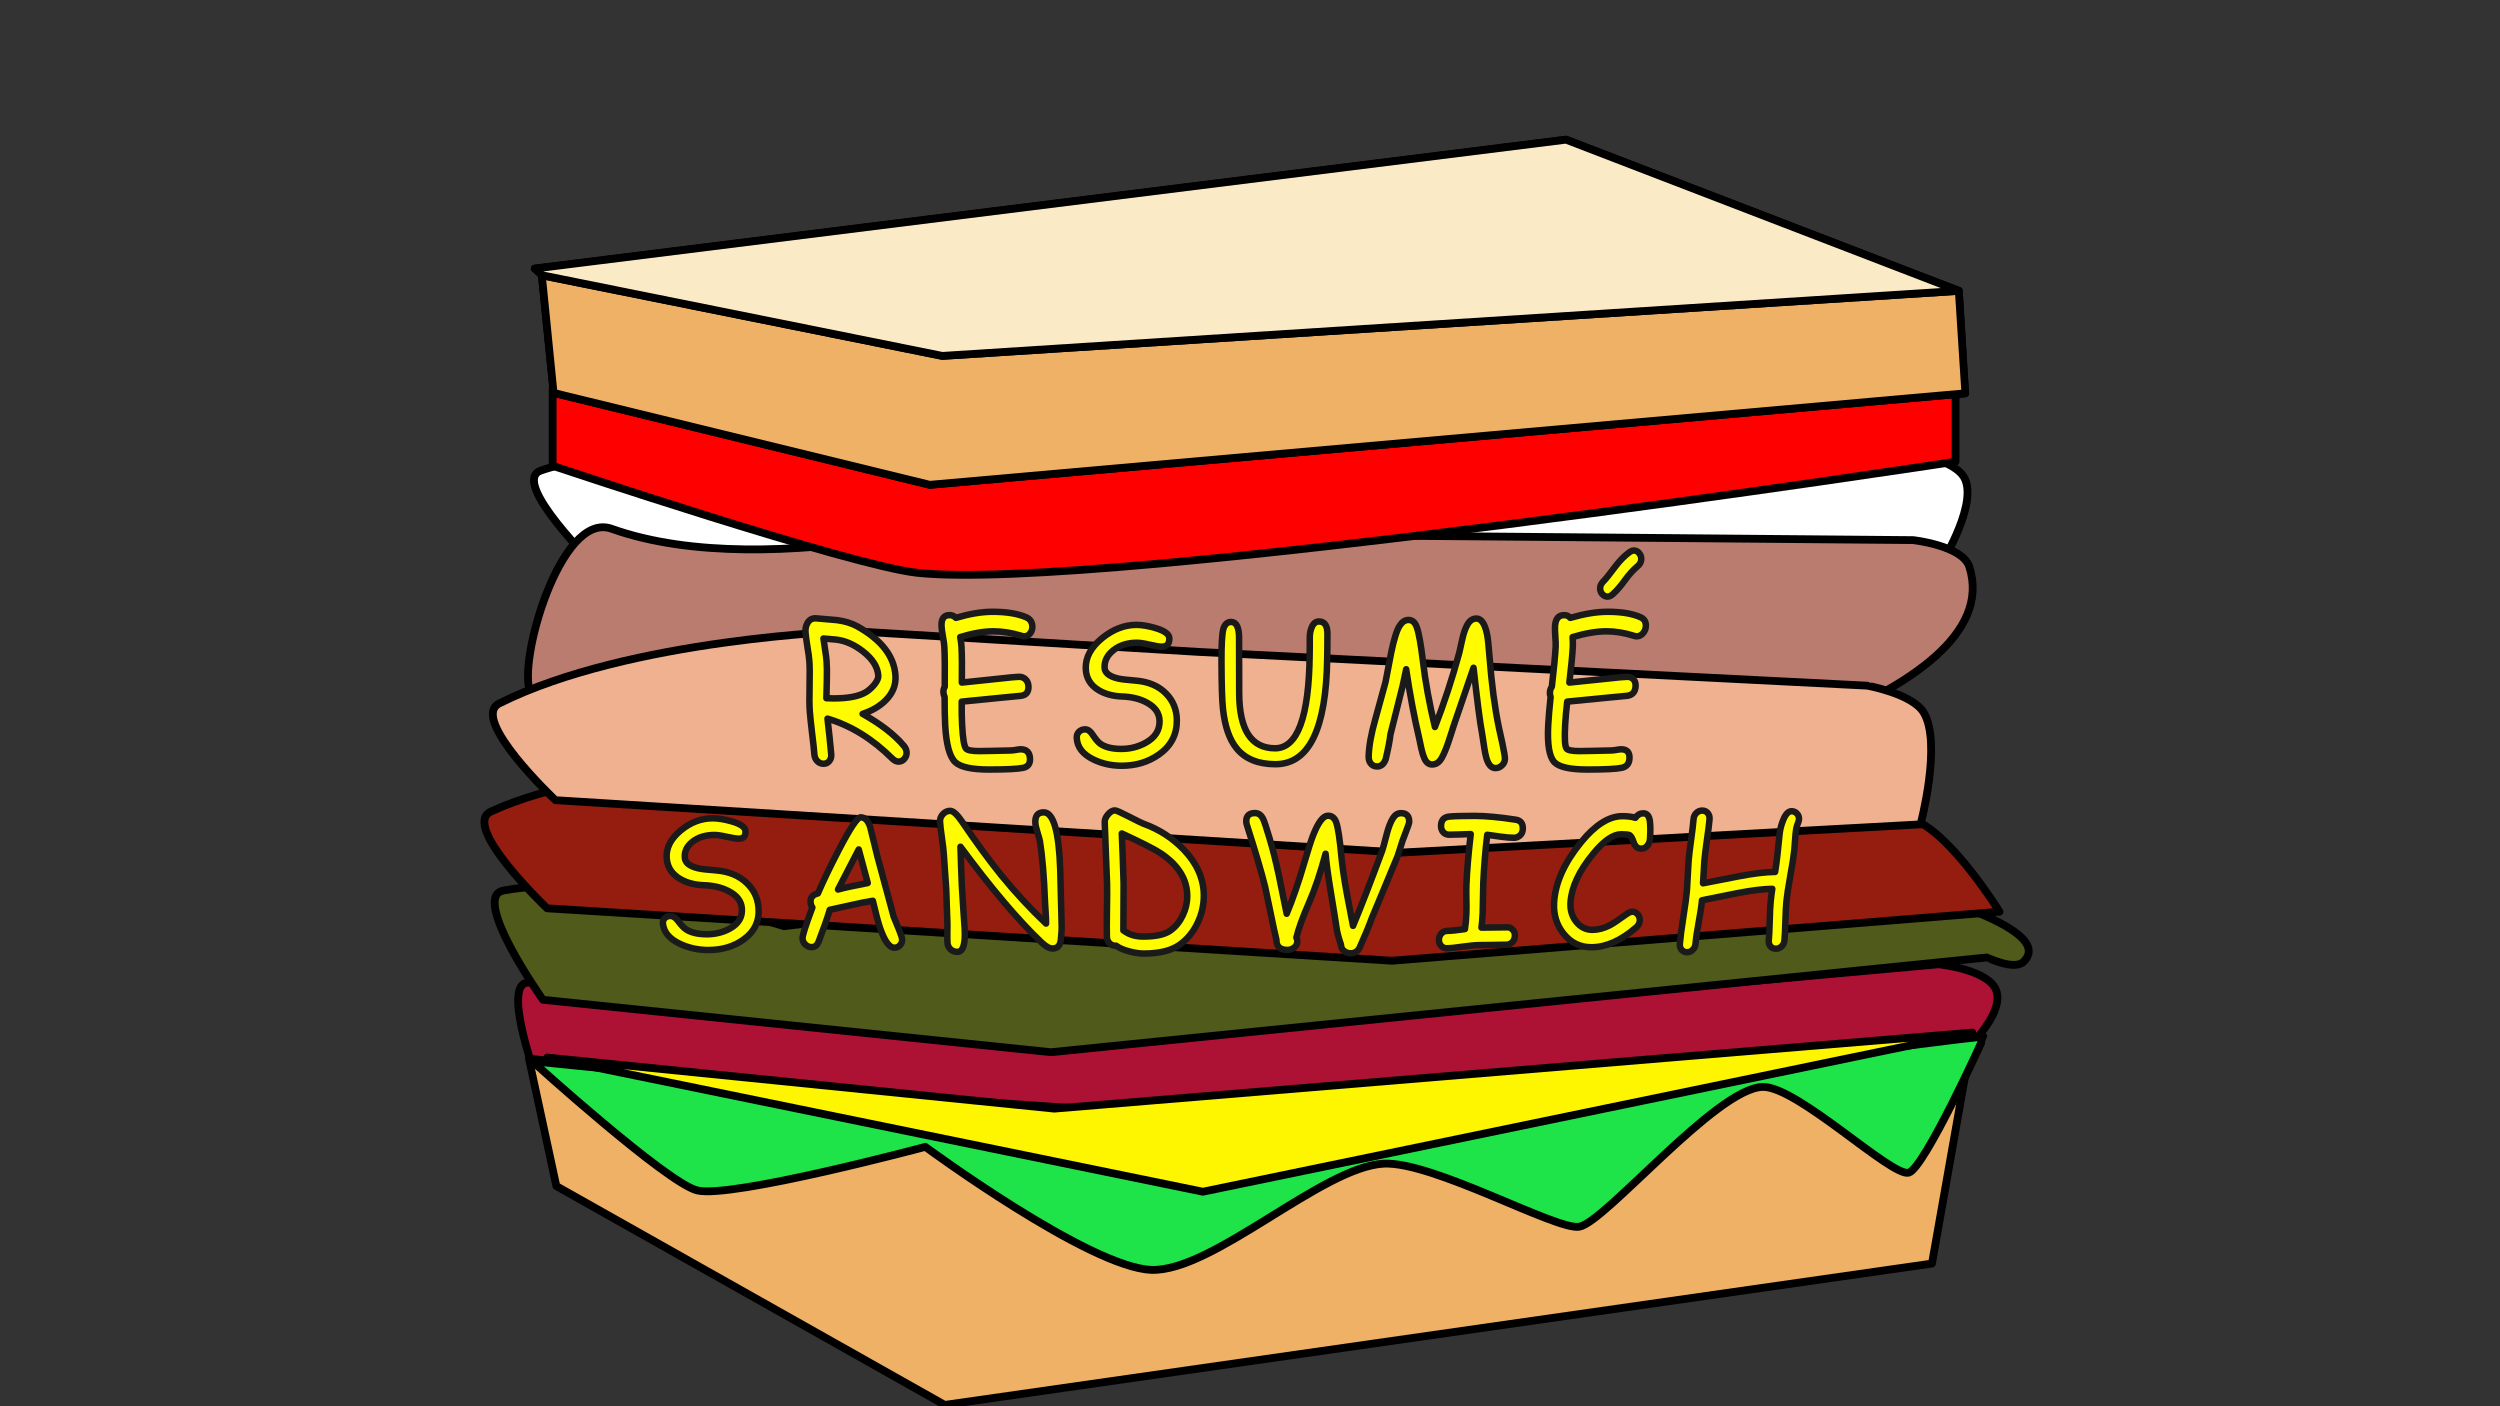 <?xml version="1.0" encoding="utf-8"?>
<!-- Generator: Moho 12.5 build 22438 -->
<!DOCTYPE svg PUBLIC "-//W3C//DTD SVG 1.1//EN" "http://www.w3.org/Graphics/SVG/1.1/DTD/svg11.dtd">
<svg version="1.1" id="Frame_0" xmlns="http://www.w3.org/2000/svg" xmlns:xlink="http://www.w3.org/1999/xlink" width="1920px" height="1080px">
<rect width="100%" height="100%" fill="#333333" stroke="none"/>
<g id="Meat">
<path fill="#ad1235" fill-rule="evenodd" stroke="#000000" stroke-width="6" stroke-linecap="round" stroke-linejoin="round" d="M 627.725 782.876 C 627.742 782.878 801.286 802.715 801.303 802.717 C 801.372 802.710 1488.792 740.563 1488.861 740.557 C 1488.865 740.559 1528.640 744.586 1533.433 761.715 C 1539.469 783.283 1498.083 817.458 1498.080 817.464 C 1498.007 817.473 763.628 912.235 763.555 912.244 C 763.520 912.236 410.775 824.648 410.740 824.639 C 410.740 824.632 385.557 754.476 405.815 754.614 C 494.874 755.223 627.703 782.873 627.725 782.876 Z"/>
<path fill="#ffffff" fill-rule="evenodd" stroke="#000000" stroke-width="6" stroke-linecap="round" stroke-linejoin="round" d="M 630.663 388.795 C 630.679 388.797 799.028 408.040 799.044 408.042 C 799.111 408.036 1465.953 347.749 1466.020 347.743 C 1466.024 347.745 1502.503 352.590 1509.258 368.268 C 1518.750 390.299 1487.739 438.309 1487.737 438.316 C 1487.699 438.319 1107.374 475.964 1107.336 475.967 C 1107.271 475.963 458.562 435.700 458.497 435.695 C 458.493 435.688 390.980 369.951 415.396 361.380 C 497.858 332.430 630.641 388.792 630.663 388.795 Z"/>
<path fill="#4f5a1b" fill-rule="evenodd" stroke="#000000" stroke-width="6" stroke-linecap="round" stroke-linejoin="round" d="M 601.920 711.349 C 601.936 711.348 763.899 692.275 763.915 692.273 C 763.984 692.272 1453.176 679.879 1453.245 679.878 C 1453.255 679.884 1582.508 711.400 1553.968 738.726 C 1546.911 745.483 1526.063 735.321 1526.060 735.321 C 1525.988 735.328 807.209 808.095 807.137 808.103 C 807.098 808.099 417.019 767.835 416.980 767.831 C 416.977 767.822 360.892 688.742 386.654 683.934 C 471.880 668.028 601.899 711.347 601.920 711.349 Z"/>
<path fill="#ba7c6e" fill-rule="evenodd" stroke="#000000" stroke-width="6" stroke-linecap="round" stroke-linejoin="round" d="M 793.536 388.795 C 793.562 388.797 1048.121 411.233 1048.146 411.236 C 1048.188 411.236 1469.171 414.808 1469.213 414.809 C 1469.218 414.811 1507.223 418.936 1512.452 435.333 C 1545.390 538.640 1254.630 597.980 1254.604 597.996 C 1254.540 597.987 612.391 501.526 612.327 501.516 C 612.307 501.519 424.230 565.928 407.399 531.504 C 396.988 510.210 430.207 392.021 469.687 406.090 C 592.927 450.008 793.504 388.797 793.536 388.795 Z"/>
<path fill="#951d0f" fill-rule="evenodd" stroke="#000000" stroke-width="6" stroke-linecap="round" stroke-linejoin="round" d="M 624.276 589.992 C 624.313 589.991 1000.204 577.305 1000.242 577.303 C 1000.284 577.309 1427.653 631.969 1427.696 631.974 C 1427.701 631.974 1457.436 624.868 1470.934 630.144 C 1498.966 641.101 1535.635 700.184 1535.641 700.191 C 1535.595 700.195 1069.060 737.840 1069.013 737.843 C 1068.948 737.839 420.238 697.576 420.174 697.571 C 420.169 697.564 353.402 634.153 377.073 623.256 C 468.943 580.961 624.251 589.996 624.276 589.992 Z"/>
<path fill="#efb190" fill-rule="evenodd" stroke="#000000" stroke-width="6" stroke-linecap="round" stroke-linejoin="round" d="M 653.018 484.603 C 653.045 484.605 920.375 500.655 920.402 500.657 C 920.453 500.660 1434.032 526.583 1434.083 526.585 C 1434.088 526.587 1468.529 532.764 1477.322 547.110 C 1491.671 570.521 1474.964 633.117 1474.963 633.125 C 1474.923 633.128 1075.440 654.807 1075.400 654.810 C 1075.335 654.806 426.626 614.542 426.561 614.538 C 426.556 614.530 360.096 551.924 383.460 540.222 C 483.281 490.225 652.991 484.609 653.018 484.603 Z"/>
</g>
<g id="Tomato">
<path fill="#ff0000" fill-rule="evenodd" stroke="#000000" stroke-width="6" stroke-linecap="round" stroke-linejoin="round" d="M 424.432 298.257 C 424.540 298.257 1501.767 298.257 1501.875 298.257 C 1501.875 298.263 1501.875 354.518 1501.875 354.524 C 1501.795 354.532 844.948 455.154 704.323 439.904 C 653.181 434.358 424.460 357.726 424.432 357.717 C 424.432 357.712 424.432 298.263 424.432 298.257 Z"/>
</g>
<g id="Bread">
<path fill="#ffd800" fill-rule="evenodd" stroke="#000000" stroke-width="6" stroke-linecap="round" stroke-linejoin="round" d="M 410.698 206.267 C 410.778 206.257 1202.635 107.275 1202.714 107.265 C 1202.745 107.277 1504.328 223.351 1504.358 223.363 C 1504.358 223.371 1509.301 302.068 1509.302 302.076 C 1509.222 302.083 714.171 372.328 714.092 372.335 C 714.063 372.328 425.224 301.754 425.195 301.747 C 425.194 301.738 416.116 211.390 416.115 211.380 C 416.115 211.380 410.699 206.268 410.698 206.267 Z"/>
<path fill="#efb165" fill-rule="evenodd" stroke="#000000" stroke-width="6" stroke-linecap="round" stroke-linejoin="round" d="M 406.199 813.054 C 406.240 813.059 823.253 856.203 823.295 856.208 C 823.364 856.205 1509.233 825.832 1509.302 825.828 C 1509.299 825.843 1483.756 970.393 1483.753 970.407 C 1483.677 970.418 725.635 1078.979 725.560 1078.990 C 725.530 1078.973 427.307 910.928 427.278 910.911 C 427.276 910.902 406.201 813.064 406.199 813.054 Z"/>
<path fill="none" stroke="#efb165" stroke-width="1" stroke-linecap="butt" stroke-linejoin="round" d="M 1504.358 223.363 C 1504.358 223.371 1509.301 302.068 1509.302 302.076 "/>
<path fill="none" stroke="#efb165" stroke-width="1" stroke-linecap="butt" stroke-linejoin="round" d="M 1509.302 302.076 C 1509.222 302.083 714.171 372.328 714.092 372.335 "/>
<path fill="none" stroke="#efb165" stroke-width="1" stroke-linecap="butt" stroke-linejoin="round" d="M 714.092 372.335 C 714.063 372.328 425.224 301.754 425.195 301.747 "/>
<path fill="none" stroke="#efb165" stroke-width="1" stroke-linecap="butt" stroke-linejoin="round" d="M 425.195 301.747 C 425.194 301.738 416.116 211.390 416.115 211.380 "/>
<path fill="#efb165" fill-rule="evenodd" stroke="#000000" stroke-width="6" stroke-linecap="round" stroke-linejoin="round" d="M 723.673 273.333 C 723.751 273.328 1244.130 240.020 1504.358 223.363 C 1504.358 223.371 1509.301 302.068 1509.302 302.076 C 1509.222 302.083 714.171 372.328 714.092 372.335 C 714.063 372.328 425.224 301.754 425.195 301.747 C 425.194 301.738 416.116 211.390 416.115 211.380 C 518.634 232.031 723.642 273.327 723.673 273.333 Z"/>
<path fill="none" stroke="#fbeac6" stroke-width="1" stroke-linecap="butt" stroke-linejoin="round" d="M 723.673 273.333 C 723.751 273.328 1244.130 240.020 1504.358 223.363 "/>
<path fill="none" stroke="#fbeac6" stroke-width="1" stroke-linecap="butt" stroke-linejoin="round" d="M 1504.358 223.363 C 1504.328 223.351 1202.745 107.277 1202.714 107.265 "/>
<path fill="none" stroke="#fbeac6" stroke-width="1" stroke-linecap="butt" stroke-linejoin="round" d="M 1202.714 107.265 C 1202.635 107.275 410.778 206.257 410.698 206.267 "/>
<path fill="none" stroke="#fbeac6" stroke-width="1" stroke-linecap="butt" stroke-linejoin="round" d="M 410.698 206.267 C 410.699 206.268 416.115 211.380 416.115 211.380 "/>
<path fill="none" stroke="#fbeac6" stroke-width="1" stroke-linecap="butt" stroke-linejoin="round" d="M 416.115 211.380 C 518.634 232.031 723.642 273.327 723.673 273.333 "/>
<path fill="#fbeac6" fill-rule="evenodd" stroke="#000000" stroke-width="6" stroke-linecap="round" stroke-linejoin="round" d="M 723.673 273.333 C 723.751 273.328 1244.130 240.020 1504.358 223.363 C 1504.328 223.351 1202.745 107.277 1202.714 107.265 C 1202.635 107.275 410.778 206.257 410.698 206.267 C 410.699 206.268 416.115 211.380 416.115 211.380 C 518.634 232.031 723.642 273.327 723.673 273.333 Z"/>
</g>
<g id="Lettuce">
<path fill="#1fe449" fill-rule="evenodd" stroke="#000000" stroke-width="6" stroke-linecap="round" stroke-linejoin="round" d="M 1212.823 942.138 C 1232.615 938.864 1317.603 836.225 1353.486 834.759 C 1379.913 833.679 1452.891 904.327 1465.960 900.602 C 1477.900 897.199 1523.670 796.827 1523.504 796.356 C 1522.704 794.090 1100.518 853.535 954.380 855.625 C 814.645 857.623 408.819 814.980 408.764 814.976 C 408.777 814.986 511.904 908.410 535.402 914.230 C 561.460 920.684 710.647 880.786 710.664 880.782 C 710.682 880.792 836.709 973.619 884.258 975.258 C 931.458 976.885 1015.517 896.048 1062.686 893.693 C 1100.616 891.799 1195.178 945.057 1212.823 942.138 Z"/>
</g>
<g id="Cheese">
<path fill="#fef500" fill-rule="evenodd" stroke="#000000" stroke-width="6" stroke-linecap="round" stroke-linejoin="round" d="M 923.779 915.250 C 923.838 915.238 1514.740 793.033 1514.799 793.020 C 1514.729 793.026 809.766 851.418 809.695 851.424 C 809.656 851.420 420.318 812.186 420.279 812.182 C 420.330 812.192 923.728 915.240 923.779 915.250 Z"/>
</g>
<g id="">
<path fill="#fffc00" fill-rule="evenodd" stroke="#1a1a1a" stroke-width="5" stroke-linecap="round" stroke-linejoin="round" d="M 662.921 500.407 C 656.190 495.114 649.291 492.053 642.236 491.233 C 638.957 490.944 635.679 490.654 632.400 490.364 C 632.835 493.283 633.270 496.198 633.704 499.108 C 634.273 502.664 634.640 505.567 634.806 507.819 C 635.087 511.647 635.152 516.400 635.001 522.070 C 634.891 526.801 634.782 531.521 634.673 536.230 C 635.282 536.230 636.221 536.254 637.488 536.301 C 638.798 536.348 639.780 536.372 640.434 536.372 C 651.543 536.371 659.755 534.764 665.074 531.544 C 667.419 530.074 669.561 528.153 671.500 525.779 C 673.642 523.117 674.654 520.856 674.534 518.998 C 674.105 512.365 670.238 506.166 662.921 500.407 M 694.565 582.756 C 693.360 584.191 691.874 584.908 690.107 584.908 C 688.470 584.908 686.894 584.168 685.379 582.687 C 670.102 567.497 653.462 557.219 635.508 551.920 C 636.022 556.516 636.535 561.102 637.047 565.679 C 637.494 570.269 637.941 574.850 638.387 579.421 C 638.537 581.460 638.038 583.150 636.887 584.491 C 635.784 585.879 634.307 586.572 632.455 586.572 C 630.603 586.572 629.000 585.879 627.645 584.491 C 626.335 583.150 625.601 581.460 625.445 579.421 C 625.163 575.755 624.570 570.292 623.664 563.018 C 622.795 555.672 622.216 550.135 621.930 546.420 C 621.596 542.086 621.533 535.615 621.742 526.990 C 621.952 518.331 621.891 511.815 621.558 507.460 C 621.371 505.015 620.874 501.391 620.066 496.582 C 619.301 491.763 618.823 488.117 618.634 485.651 C 618.422 482.892 618.941 480.469 620.194 478.383 C 621.676 475.809 623.907 474.642 626.885 474.885 C 632.242 475.348 637.598 475.810 642.953 476.270 C 649.061 477.096 654.273 478.723 658.586 481.148 C 677.115 491.546 686.806 504.176 687.721 518.998 C 688.167 526.230 685.552 532.610 679.888 538.144 C 675.341 542.581 669.539 545.949 662.479 548.255 C 676.500 556.094 687.098 564.325 694.290 572.944 C 695.504 574.432 696.161 576.011 696.262 577.682 C 696.380 579.630 695.814 581.321 694.565 582.756 Z"/>
<path fill="#fffc00" fill-rule="evenodd" stroke="#1a1a1a" stroke-width="5" stroke-linecap="round" stroke-linejoin="round" d="M 786.658 488.698 C 786.041 488.698 785.354 488.577 784.596 488.335 C 777.057 486.014 769.824 484.853 762.904 484.853 C 759.290 484.853 755.362 485.216 751.121 485.942 C 746.881 486.667 742.331 487.779 737.473 489.277 C 738.026 492.414 738.349 494.921 738.443 496.799 C 738.777 503.480 738.861 512.627 738.698 524.211 C 748.218 523.213 757.742 522.214 767.270 521.213 C 775.668 520.261 780.830 519.785 782.754 519.785 C 784.678 519.785 786.323 520.452 787.686 521.785 C 789.049 523.117 789.774 524.900 789.860 527.133 C 790.027 531.449 788.115 533.864 784.125 534.385 C 778.958 534.883 773.793 535.379 768.630 535.875 C 758.610 536.869 748.595 537.861 738.585 538.853 C 738.579 542.203 738.588 545.384 738.609 548.396 C 738.672 551.356 738.768 554.125 738.899 556.703 C 739.420 567.031 740.418 573.084 741.891 574.896 C 742.992 576.197 746.413 576.847 752.154 576.847 C 754.831 576.847 758.842 576.777 764.188 576.638 C 769.576 576.452 773.630 576.359 776.350 576.359 C 777.213 576.359 778.481 576.220 780.153 575.942 C 781.824 575.617 783.069 575.454 783.890 575.454 C 788.466 575.454 790.849 577.867 791.036 582.687 C 791.187 586.572 789.448 588.904 785.821 589.689 C 781.811 590.565 773.073 591.003 759.606 591.003 C 746.269 591.003 737.610 589.112 733.625 585.324 C 729.270 581.205 726.691 571.689 725.889 556.703 C 725.729 553.703 725.618 550.417 725.557 546.843 C 725.496 543.264 725.464 539.396 725.460 535.237 C 724.922 534.148 724.620 532.989 724.554 531.757 C 724.468 530.146 724.805 528.699 725.566 527.418 C 725.709 513.655 725.606 503.432 725.255 496.799 C 725.161 495.017 724.803 492.414 724.181 488.987 C 723.556 485.507 723.195 482.868 723.099 481.075 C 722.792 475.299 724.848 472.405 729.268 472.405 C 731.125 472.405 732.752 473.111 734.149 474.521 C 739.374 472.965 744.311 471.797 748.960 471.017 C 753.655 470.238 758.082 469.848 762.239 469.848 C 772.986 469.848 781.622 471.261 788.142 474.083 C 791.152 475.396 792.720 477.728 792.845 481.075 C 792.918 483.013 792.410 484.732 791.321 486.232 C 790.105 487.876 788.551 488.698 786.658 488.698 Z"/>
<path fill="#fffc00" fill-rule="evenodd" stroke="#1a1a1a" stroke-width="5" stroke-linecap="round" stroke-linejoin="round" d="M 826.956 566.798 C 826.853 564.839 827.411 563.251 828.630 562.037 C 829.892 560.774 831.455 560.143 833.318 560.143 C 835.441 560.143 837.341 561.453 839.016 564.068 C 841.321 567.614 843.353 570.013 845.116 571.270 C 848.856 573.874 854.222 575.175 861.218 575.175 C 867.911 575.175 874.099 573.618 879.787 570.502 C 887.069 566.495 890.658 560.915 890.544 553.750 C 890.450 547.831 887.266 543.146 880.983 539.703 C 875.658 536.726 869.113 535.118 861.350 534.882 C 854.457 534.598 848.554 532.965 843.635 529.980 C 837.333 526.135 834.075 520.618 833.869 513.416 C 833.626 504.895 837.843 497.088 846.541 490.002 C 854.879 483.280 863.603 479.911 872.693 479.911 C 876.973 479.911 881.819 480.712 887.228 482.311 C 894.403 484.393 898.011 487.054 898.056 490.291 C 898.115 494.536 896.167 496.655 892.210 496.655 C 890.452 496.655 887.366 496.149 882.952 495.138 C 878.535 494.078 875.117 493.572 872.698 493.620 C 865.837 493.716 860.050 495.571 855.343 499.181 C 850.513 502.880 848.168 507.364 848.301 512.627 C 848.402 516.591 851.709 519.380 858.219 520.999 C 860.637 521.618 865.305 522.189 872.221 522.713 C 882.243 523.521 890.119 526.943 895.839 532.965 C 901.057 538.451 903.712 545.125 903.813 552.975 C 903.956 564.115 899.317 572.968 889.918 579.560 C 881.781 585.255 872.296 588.096 861.446 588.096 C 853.567 588.096 846.314 586.480 839.677 583.242 C 831.543 579.259 827.299 573.781 826.956 566.798 Z"/>
<path fill="#fffc00" fill-rule="evenodd" stroke="#1a1a1a" stroke-width="5" stroke-linecap="round" stroke-linejoin="round" d="M 979.506 586.918 C 966.113 586.918 956.118 582.780 949.502 574.478 C 944.122 567.777 940.705 557.827 939.255 544.583 C 938.573 538.593 938.187 526.587 938.097 508.466 C 938.064 501.752 938.169 496.318 938.413 492.173 C 938.656 487.779 939.038 484.708 939.559 482.965 C 940.646 479.426 942.625 477.655 945.494 477.655 C 949.556 477.655 951.595 481.754 951.610 489.929 C 951.636 504.056 951.663 518.094 951.689 532.041 C 951.743 560.564 960.926 574.687 979.237 574.687 C 996.469 574.687 1005.331 550.863 1005.833 502.424 C 1005.851 500.599 1005.876 498.243 1005.906 495.354 C 1005.892 492.462 1005.889 490.532 1005.899 489.567 C 1005.930 486.571 1006.443 483.934 1007.437 481.657 C 1008.704 478.747 1010.552 477.290 1012.981 477.290 C 1017.396 477.291 1019.559 480.615 1019.470 487.248 C 1019.444 489.229 1019.426 492.221 1019.416 496.221 C 1019.363 500.214 1019.323 503.192 1019.296 505.159 C 1018.562 560.003 1005.303 586.918 979.506 586.918 Z"/>
<path fill="#fffc00" fill-rule="evenodd" stroke="#1a1a1a" stroke-width="5" stroke-linecap="round" stroke-linejoin="round" d="M 1148.626 589.896 C 1146.302 589.896 1144.442 588.604 1143.044 586.017 C 1141.845 583.798 1140.835 580.093 1140.014 574.896 C 1139.401 570.898 1138.786 566.891 1138.172 562.878 C 1136.699 555.391 1134.540 538.782 1131.672 512.842 C 1126.748 527.205 1121.856 541.473 1116.996 555.649 C 1115.558 560.097 1114.123 564.535 1112.692 568.965 C 1110.953 574.223 1109.186 578.517 1107.390 581.853 C 1105.461 585.370 1102.969 587.126 1099.912 587.126 C 1097.371 587.126 1095.415 585.647 1094.042 582.687 C 1093.153 580.742 1092.365 578.262 1091.680 575.245 C 1091.131 572.665 1090.582 570.083 1090.032 567.497 C 1086.139 550.980 1082.771 533.154 1079.935 513.989 C 1079.031 518.260 1078.130 522.523 1077.230 526.777 C 1074.089 539.278 1070.966 551.709 1067.860 564.068 C 1067.407 568.406 1066.170 574.804 1064.154 583.242 C 1062.776 586.849 1060.602 588.650 1057.632 588.650 C 1055.522 588.650 1053.861 587.842 1052.647 586.225 C 1051.599 584.839 1051.097 583.127 1051.139 581.089 C 1051.302 573.340 1052.995 563.789 1056.233 552.413 C 1058.834 542.935 1061.446 533.415 1064.069 523.854 C 1065.515 516.353 1066.967 508.825 1068.423 501.271 C 1070.620 490.629 1072.845 483.643 1075.090 480.348 C 1076.929 477.533 1079.152 476.125 1081.758 476.125 C 1084.629 476.125 1086.719 477.922 1088.029 481.512 C 1089.623 485.821 1091.215 494.584 1092.799 507.747 C 1094.644 523.450 1097.719 540.316 1102.010 558.318 C 1109.040 540.222 1115.280 521.213 1120.726 501.271 C 1121.511 497.762 1122.299 494.247 1123.089 490.726 C 1124.039 486.474 1125.201 483.038 1126.578 480.421 C 1128.434 476.829 1130.866 475.032 1133.870 475.032 C 1137.669 475.032 1140.399 479.063 1142.056 487.103 C 1142.647 489.857 1143.271 495.547 1143.925 504.152 C 1145.605 525.732 1148.032 543.995 1151.203 559.021 C 1152.087 563.041 1152.970 567.055 1153.853 571.060 C 1155.208 577.473 1155.851 581.414 1155.784 582.895 C 1155.694 584.885 1154.909 586.549 1153.428 587.888 C 1151.991 589.227 1150.391 589.896 1148.626 589.896 Z"/>
<path fill="#fffc00" fill-rule="evenodd" stroke="#1a1a1a" stroke-width="5" stroke-linecap="round" stroke-linejoin="round" d="M 1238.601 456.360 C 1237.283 457.585 1235.937 458.197 1234.562 458.197 C 1232.966 458.197 1231.588 457.512 1230.429 456.139 C 1229.314 454.766 1228.809 453.196 1228.915 451.429 C 1229.016 449.758 1229.800 448.159 1231.271 446.633 C 1233.308 444.565 1236.463 440.644 1240.741 434.861 C 1243.952 430.601 1247.458 427.053 1251.257 424.220 C 1252.525 423.275 1253.740 422.803 1254.902 422.803 C 1256.511 422.803 1257.871 423.524 1258.981 424.966 C 1260.095 426.357 1260.592 427.946 1260.473 429.733 C 1260.341 431.716 1259.378 433.450 1257.585 434.935 C 1254.284 437.705 1251.045 441.286 1247.870 445.673 C 1244.553 450.298 1241.464 453.859 1238.601 456.360 M 1261.923 486.232 C 1260.534 487.876 1258.893 488.698 1257.000 488.698 C 1256.383 488.698 1255.709 488.577 1254.976 488.335 C 1247.683 486.014 1240.573 484.853 1233.653 484.853 C 1230.039 484.853 1226.072 485.216 1221.754 485.942 C 1217.438 486.667 1212.770 487.779 1207.753 489.277 C 1207.974 492.414 1208.032 494.921 1207.927 496.799 C 1207.553 503.480 1206.670 512.627 1205.281 524.211 C 1214.906 523.213 1224.535 522.214 1234.170 521.213 C 1242.668 520.261 1247.881 519.785 1249.805 519.785 C 1251.729 519.785 1253.303 520.452 1254.526 521.785 C 1255.748 523.117 1256.283 524.900 1256.133 527.133 C 1255.843 531.449 1253.675 533.865 1249.631 534.385 C 1244.411 534.882 1239.193 535.379 1233.977 535.875 C 1223.852 536.869 1213.732 537.861 1203.617 538.853 C 1203.257 542.203 1202.928 545.384 1202.631 548.396 C 1202.381 551.356 1202.184 554.125 1202.042 556.703 C 1201.470 567.031 1201.826 573.084 1203.108 574.896 C 1204.071 576.197 1207.424 576.847 1213.165 576.847 C 1215.841 576.847 1219.859 576.777 1225.220 576.638 C 1230.628 576.452 1234.692 576.359 1237.411 576.359 C 1238.275 576.359 1239.557 576.220 1241.259 575.942 C 1242.964 575.617 1244.227 575.454 1245.047 575.454 C 1249.624 575.454 1251.751 577.867 1251.428 582.687 C 1251.168 586.572 1249.182 588.904 1245.472 589.689 C 1241.369 590.565 1232.585 591.003 1219.118 591.003 C 1205.780 591.003 1197.321 589.112 1193.737 585.324 C 1189.819 581.205 1188.247 571.689 1189.032 556.703 C 1189.189 553.703 1189.426 550.417 1189.744 546.843 C 1190.062 543.264 1190.438 539.396 1190.875 535.237 C 1190.452 534.149 1190.273 532.989 1190.338 531.757 C 1190.422 530.146 1190.912 528.699 1191.809 527.418 C 1193.409 513.655 1194.389 503.432 1194.740 496.799 C 1194.834 495.017 1194.752 492.414 1194.492 488.987 C 1194.235 485.507 1194.154 482.868 1194.248 481.075 C 1194.552 475.299 1196.915 472.405 1201.334 472.405 C 1203.191 472.405 1204.744 473.111 1205.992 474.521 C 1211.381 472.965 1216.443 471.797 1221.174 471.017 C 1225.951 470.238 1230.419 469.848 1234.577 469.848 C 1245.323 469.848 1253.810 471.261 1260.031 474.083 C 1262.902 475.396 1264.223 477.728 1263.994 481.075 C 1263.862 483.013 1263.171 484.732 1261.923 486.232 Z"/>
<path fill="#fffc00" fill-rule="evenodd" stroke="#1a1a1a" stroke-width="5" stroke-linecap="round" stroke-linejoin="round" d="M 509.157 709.682 C 508.920 707.849 509.347 706.364 510.441 705.228 C 511.573 704.047 513.040 703.457 514.842 703.457 C 516.896 703.457 518.826 704.682 520.631 707.129 C 523.110 710.446 525.245 712.691 527.038 713.867 C 530.840 716.303 536.123 717.521 542.889 717.521 C 549.364 717.521 555.239 716.064 560.521 713.148 C 567.280 709.399 570.357 704.179 569.739 697.476 C 569.229 691.940 565.817 687.558 559.497 684.337 C 554.137 681.554 547.693 680.050 540.170 679.829 C 533.485 679.564 527.660 678.036 522.694 675.245 C 516.328 671.650 512.789 666.492 512.083 659.758 C 511.248 651.793 514.775 644.496 522.685 637.873 C 530.271 631.592 538.466 628.444 547.253 628.444 C 551.390 628.444 556.131 629.192 561.473 630.687 C 568.556 632.632 572.232 635.119 572.505 638.144 C 572.863 642.110 571.129 644.091 567.305 644.091 C 565.605 644.091 562.586 643.618 558.247 642.673 C 553.902 641.682 550.561 641.209 548.227 641.254 C 541.601 641.344 536.137 643.078 531.841 646.452 C 527.433 649.910 525.482 654.101 525.982 659.021 C 526.358 662.726 529.753 665.334 536.162 666.848 C 538.544 667.426 543.098 667.960 549.822 668.450 C 559.570 669.206 567.428 672.405 573.386 678.037 C 578.822 683.167 581.863 689.409 582.517 696.752 C 583.446 707.173 579.587 715.455 570.963 721.624 C 563.495 726.953 554.520 729.612 544.024 729.612 C 536.401 729.612 529.270 728.099 522.622 725.070 C 514.471 721.342 509.980 716.216 509.157 709.682 Z"/>
<path fill="#fffc00" fill-rule="evenodd" stroke="#1a1a1a" stroke-width="5" stroke-linecap="round" stroke-linejoin="round" d="M 666.427 678.169 C 664.125 669.607 661.814 661.009 659.493 652.376 C 654.166 662.682 648.864 672.938 643.588 683.145 C 648.583 681.775 656.195 680.117 666.427 678.169 M 691.175 725.979 C 689.964 727.234 688.525 727.861 686.858 727.861 C 683.024 727.861 679.350 722.752 675.822 712.495 C 674.470 708.570 672.642 701.684 670.332 691.808 C 666.088 692.424 660.556 693.523 653.738 695.105 C 648.242 696.313 642.749 697.520 637.259 698.726 C 635.601 704.463 632.667 712.821 628.470 723.770 C 627.327 726.195 625.610 727.407 623.318 727.407 C 621.651 727.407 620.100 726.780 618.665 725.525 C 617.270 724.269 616.496 722.708 616.344 720.843 C 616.174 718.759 618.684 710.816 623.901 696.949 C 623.097 695.808 622.635 694.490 622.516 692.995 C 622.232 689.431 624.111 687.139 628.155 686.125 C 632.224 676.663 637.471 665.735 643.911 653.317 C 652.742 636.270 658.421 627.696 660.896 627.696 C 664.266 627.696 666.740 630.188 668.314 635.164 C 670.167 642.742 672.014 650.292 673.855 657.814 C 678.035 673.294 682.186 688.660 686.308 703.916 C 687.724 707.369 689.139 710.817 690.552 714.258 C 691.988 717.781 692.742 720.127 692.817 721.298 C 692.935 723.163 692.388 724.723 691.175 725.979 Z"/>
<path fill="#fffc00" fill-rule="evenodd" stroke="#1a1a1a" stroke-width="5" stroke-linecap="round" stroke-linejoin="round" d="M 815.365 711.449 C 815.437 713.540 815.221 717.021 814.721 721.884 C 814.205 726.261 812.052 728.445 808.260 728.445 C 805.969 728.445 803.182 726.888 799.896 723.770 C 782.215 707.019 761.520 682.614 737.645 650.291 C 737.803 655.377 737.961 660.451 738.118 665.512 C 738.319 670.585 738.518 675.644 738.718 680.692 C 738.909 684.359 739.258 689.849 739.764 697.146 C 740.309 704.419 740.677 709.879 740.867 713.540 C 741.474 725.221 739.611 731.038 735.280 731.038 C 732.990 731.038 731.138 730.282 729.722 728.769 C 728.441 727.429 727.748 725.827 727.645 723.965 C 727.545 722.144 727.518 719.389 727.564 715.694 C 727.653 711.993 727.647 709.224 727.546 707.391 C 727.397 704.681 727.258 700.633 727.129 695.237 C 726.998 689.783 726.857 685.683 726.707 682.946 C 726.546 680.028 726.241 675.622 725.790 669.717 C 725.335 663.752 725.026 659.289 724.864 656.339 C 724.709 653.518 724.224 649.326 723.407 643.754 C 722.585 638.121 722.095 633.876 721.937 631.026 C 721.822 628.943 722.549 627.039 724.118 625.315 C 725.732 623.589 727.607 622.726 729.742 622.726 C 732.006 622.726 734.941 625.360 738.542 630.618 C 749.982 647.440 760.144 661.321 769.060 672.316 C 779.617 685.286 791.052 697.607 803.363 709.290 C 803.419 707.413 803.316 704.638 803.054 700.961 C 802.888 698.200 802.722 695.435 802.557 692.665 C 801.836 673.270 800.538 657.702 798.659 646.047 C 798.445 644.878 797.782 642.516 796.669 638.956 C 795.700 635.887 795.183 633.492 795.117 631.773 C 794.915 626.517 797.077 623.885 801.604 623.884 C 809.033 623.884 813.250 638.572 814.244 667.649 C 814.413 672.583 814.601 679.940 814.808 689.695 C 815.013 699.362 815.199 706.605 815.365 711.449 Z"/>
<path fill="#fffc00" fill-rule="evenodd" stroke="#1a1a1a" stroke-width="5" stroke-linecap="round" stroke-linejoin="round" d="M 911.789 687.778 C 911.648 675.311 905.012 664.576 891.842 655.600 C 887.468 652.600 877.380 647.440 861.541 640.106 C 861.796 646.587 862.050 653.049 862.304 659.490 C 862.513 665.891 862.723 672.272 862.931 678.634 C 862.870 690.686 862.810 702.669 862.749 714.585 C 863.044 714.715 863.490 714.998 864.085 715.433 C 867.818 717.999 872.481 719.280 878.076 719.280 C 887.596 719.280 894.504 717.760 898.803 714.715 C 902.819 711.841 905.990 707.980 908.317 703.129 C 910.691 698.222 911.850 693.105 911.789 687.778 M 919.628 709.028 C 916.350 715.868 911.837 721.342 906.089 725.459 C 899.692 730.044 890.464 732.333 878.393 732.333 C 875.354 732.333 871.868 731.837 867.933 730.844 C 863.201 729.677 859.624 728.164 857.204 726.304 C 856.995 726.304 856.787 726.304 856.578 726.304 C 854.786 726.304 853.269 725.654 852.027 724.355 C 850.784 723.055 850.137 721.472 850.089 719.606 C 849.969 715.042 849.980 708.199 850.119 699.055 C 850.300 689.827 850.331 682.880 850.211 678.235 C 850.077 673.049 849.771 665.289 849.291 654.929 C 848.850 644.473 848.561 636.587 848.424 631.298 C 848.376 629.441 849.221 627.492 850.961 625.451 C 852.703 623.408 854.471 622.385 856.265 622.385 C 857.290 622.385 860.743 623.907 866.616 626.948 C 873.256 630.347 877.086 632.225 878.116 632.587 C 890.289 636.970 900.684 643.686 909.292 652.712 C 919.360 663.306 924.428 674.890 924.533 687.448 C 924.596 694.973 922.958 702.165 919.628 709.028 Z"/>
<path fill="#fffc00" fill-rule="evenodd" stroke="#1a1a1a" stroke-width="5" stroke-linecap="round" stroke-linejoin="round" d="M 1037.360 732.139 C 1035.445 732.139 1033.769 731.578 1032.332 730.455 C 1030.688 729.158 1029.881 727.559 1029.913 725.654 C 1028.080 720.409 1026.937 716.129 1026.488 712.821 C 1026.038 709.508 1024.529 700.085 1021.946 684.470 C 1019.967 672.560 1018.663 662.949 1018.043 655.667 C 1014.084 670.384 1009.905 682.769 1005.501 692.863 C 1000.432 704.485 997.146 713.540 995.628 720.062 C 996.120 721.060 996.362 722.036 996.354 722.990 C 996.337 724.940 995.490 726.542 993.812 727.797 C 992.303 728.964 990.591 729.547 988.675 729.547 C 983.052 729.547 980.253 726.931 980.278 721.689 C 979.644 718.933 979.009 716.173 978.374 713.409 C 976.136 702.713 973.886 691.962 971.626 681.156 C 968.910 670.162 964.237 654.302 957.569 633.469 C 957.270 632.474 957.120 631.569 957.120 630.754 C 957.117 626.540 959.357 624.429 963.840 624.430 C 966.615 624.430 968.746 626.041 970.232 629.260 C 970.996 630.890 972.538 635.571 974.854 643.281 C 977.329 651.412 979.787 661.165 982.225 672.516 C 984.216 682.306 986.199 692.050 988.173 701.750 C 992.743 690.862 997.337 677.527 1001.962 661.700 C 1004.815 651.995 1006.989 645.238 1008.476 641.457 C 1012.425 631.479 1016.220 626.472 1019.847 626.472 C 1022.835 626.472 1024.923 628.082 1026.110 631.298 C 1027.584 635.186 1028.990 644.428 1030.323 658.954 C 1031.048 666.269 1032.337 675.023 1034.184 685.198 C 1035.838 693.853 1037.487 702.472 1039.129 711.056 C 1045.018 696.971 1052.466 677.771 1061.522 653.317 C 1062.020 651.972 1063.183 647.732 1065.014 640.579 C 1066.378 635.299 1067.993 631.184 1069.859 628.240 C 1071.459 625.746 1073.498 624.497 1075.974 624.497 C 1080.286 624.497 1082.378 626.767 1082.249 631.298 C 1082.227 632.067 1081.481 634.328 1080.013 638.076 C 1079.093 640.512 1078.176 642.944 1077.260 645.372 C 1075.982 649.372 1074.708 653.362 1073.437 657.345 C 1066.741 673.427 1060.097 689.387 1053.503 705.228 C 1051.673 710.424 1048.565 717.955 1044.191 727.797 C 1042.634 730.693 1040.357 732.139 1037.360 732.139 Z"/>
<path fill="#fffc00" fill-rule="evenodd" stroke="#1a1a1a" stroke-width="5" stroke-linecap="round" stroke-linejoin="round" d="M 1162.623 643.416 C 1159.903 643.416 1156.495 643.123 1152.397 642.538 C 1148.995 642.066 1145.593 641.593 1142.190 641.119 C 1140.660 654.190 1139.650 666.603 1139.154 678.368 C 1139.024 681.465 1138.947 685.286 1138.924 689.827 C 1138.900 694.358 1138.824 698.156 1138.694 701.224 C 1138.521 705.337 1138.216 709.072 1137.782 712.429 C 1144.372 712.342 1150.963 712.255 1157.555 712.168 C 1159.312 712.168 1160.745 712.821 1161.853 714.128 C 1163.005 715.390 1163.535 716.956 1163.445 718.824 C 1163.352 720.735 1162.670 722.340 1161.398 723.640 C 1160.170 724.897 1158.681 725.525 1156.930 725.525 C 1154.595 725.525 1151.090 725.589 1146.415 725.719 C 1141.742 725.806 1138.238 725.849 1135.903 725.849 C 1133.152 725.849 1129.009 726.239 1123.477 727.018 C 1117.986 727.840 1113.846 728.251 1111.054 728.251 C 1109.304 728.251 1107.848 727.602 1106.684 726.304 C 1105.561 725.048 1105.031 723.488 1105.095 721.624 C 1105.159 719.758 1105.799 718.172 1107.014 716.868 C 1108.271 715.564 1109.778 714.911 1111.533 714.911 C 1114.250 714.911 1118.761 714.454 1125.067 713.540 C 1125.623 710.010 1125.991 705.971 1126.170 701.421 C 1126.289 698.397 1126.286 694.709 1126.163 690.355 C 1126.083 685.948 1126.102 682.239 1126.220 679.232 C 1126.620 668.984 1127.716 656.115 1129.517 640.579 C 1126.748 640.670 1123.980 640.760 1121.213 640.849 C 1118.445 640.917 1115.679 640.985 1112.912 641.052 C 1111.083 641.052 1109.575 640.398 1108.386 639.091 C 1107.197 637.783 1106.637 636.112 1106.707 634.079 C 1106.850 629.871 1108.934 627.560 1112.959 627.152 C 1116.428 626.789 1122.900 626.608 1132.373 626.608 C 1140.865 626.608 1151.468 627.583 1164.175 629.532 C 1167.941 630.120 1169.720 632.542 1169.513 636.790 C 1169.410 638.910 1168.604 640.601 1167.098 641.862 C 1165.772 642.898 1164.281 643.416 1162.623 643.416 Z"/>
<path fill="#fffc00" fill-rule="evenodd" stroke="#1a1a1a" stroke-width="5" stroke-linecap="round" stroke-linejoin="round" d="M 1260.353 651.771 C 1257.638 651.771 1255.718 650.089 1254.591 646.721 C 1253.599 643.843 1252.614 642.088 1251.636 641.457 C 1250.776 640.962 1248.582 640.714 1245.052 640.714 C 1238.884 640.714 1231.720 645.710 1223.587 655.667 C 1212.626 668.961 1206.828 681.488 1206.145 693.259 C 1205.816 698.923 1207.273 703.785 1210.510 707.849 C 1213.817 712.037 1217.976 714.128 1222.992 714.128 C 1227.298 714.128 1231.700 712.974 1236.200 710.664 C 1238.713 709.355 1242.610 706.779 1247.897 702.932 C 1250.413 701.092 1252.280 700.173 1253.496 700.173 C 1255.300 700.173 1256.759 700.896 1257.873 702.341 C 1258.990 703.741 1259.486 705.315 1259.362 707.063 C 1259.223 709.028 1258.306 710.751 1256.612 712.233 C 1244.882 722.405 1233.412 727.472 1222.160 727.472 C 1213.534 727.472 1206.443 724.030 1200.873 717.130 C 1195.482 710.424 1193.034 702.472 1193.541 693.259 C 1194.365 678.302 1201.225 662.860 1214.187 646.924 C 1225.078 633.537 1235.691 626.812 1245.975 626.812 C 1248.066 626.812 1249.936 626.925 1251.584 627.152 C 1253.236 627.334 1254.686 627.651 1255.935 628.104 C 1257.588 625.791 1259.610 624.634 1262.001 624.634 C 1264.947 624.634 1266.657 626.699 1267.131 630.822 C 1267.550 634.486 1267.569 638.978 1267.188 644.293 C 1267.056 646.137 1266.474 647.754 1265.440 649.146 C 1264.170 650.896 1262.474 651.771 1260.353 651.771 Z"/>
<path fill="#fffc00" fill-rule="evenodd" stroke="#1a1a1a" stroke-width="5" stroke-linecap="round" stroke-linejoin="round" d="M 1380.738 632.383 C 1379.913 634.283 1379.322 637.060 1378.966 640.714 C 1378.834 642.065 1378.680 644.068 1378.506 646.721 C 1378.333 649.371 1378.180 651.367 1378.049 652.712 C 1377.612 657.188 1376.581 663.841 1374.961 672.649 C 1373.390 681.421 1372.393 687.999 1371.965 692.402 C 1371.640 695.742 1371.385 700.742 1371.199 707.391 C 1371.014 714.019 1370.758 718.998 1370.433 722.340 C 1370.259 724.117 1369.530 725.611 1368.245 726.823 C 1367.002 728.034 1365.527 728.640 1363.819 728.640 C 1362.153 728.640 1360.794 728.034 1359.742 726.823 C 1358.690 725.611 1358.248 724.117 1358.416 722.340 C 1358.733 718.998 1358.974 714.019 1359.140 707.391 C 1359.307 700.742 1359.548 695.742 1359.863 692.402 C 1360.166 689.188 1360.579 685.926 1361.102 682.615 C 1353.888 682.747 1344.878 683.873 1334.081 685.992 C 1325.087 687.801 1316.102 689.607 1307.125 691.412 C 1306.801 695.369 1305.964 700.983 1304.617 708.243 C 1303.278 715.433 1302.449 720.995 1302.128 724.940 C 1301.984 726.715 1301.279 728.207 1300.015 729.418 C 1298.789 730.671 1297.323 731.297 1295.616 731.297 C 1293.909 731.297 1292.522 730.671 1291.455 729.418 C 1290.425 728.207 1289.980 726.715 1290.119 724.940 C 1290.480 720.344 1291.375 713.475 1292.807 704.310 C 1294.291 695.061 1295.220 688.087 1295.589 683.410 C 1295.781 680.979 1295.987 677.306 1296.207 672.383 C 1296.427 667.449 1296.636 663.729 1296.833 661.232 C 1297.111 657.703 1297.742 652.398 1298.726 645.305 C 1299.718 638.144 1300.356 632.768 1300.639 629.192 C 1300.790 627.288 1301.492 625.701 1302.746 624.430 C 1304.043 623.158 1305.567 622.522 1307.318 622.522 C 1309.069 622.522 1310.470 623.158 1311.519 624.430 C 1312.611 625.701 1313.078 627.288 1312.922 629.192 C 1312.625 632.813 1311.946 638.234 1310.888 645.440 C 1309.880 652.577 1309.230 657.926 1308.938 661.499 C 1308.604 667.138 1308.271 672.761 1307.940 678.368 C 1317.133 676.575 1326.334 674.780 1335.544 672.982 C 1346.586 670.851 1355.833 669.739 1363.277 669.650 C 1364.344 663.284 1365.490 653.653 1366.716 640.714 C 1367.041 637.286 1367.903 633.808 1369.304 630.279 C 1371.174 625.428 1373.392 622.999 1375.955 622.999 C 1377.578 622.999 1378.968 623.635 1380.125 624.906 C 1381.286 626.132 1381.773 627.696 1381.586 629.600 C 1381.520 630.279 1381.237 631.207 1380.738 632.383 Z"/>
</g>
</svg>
